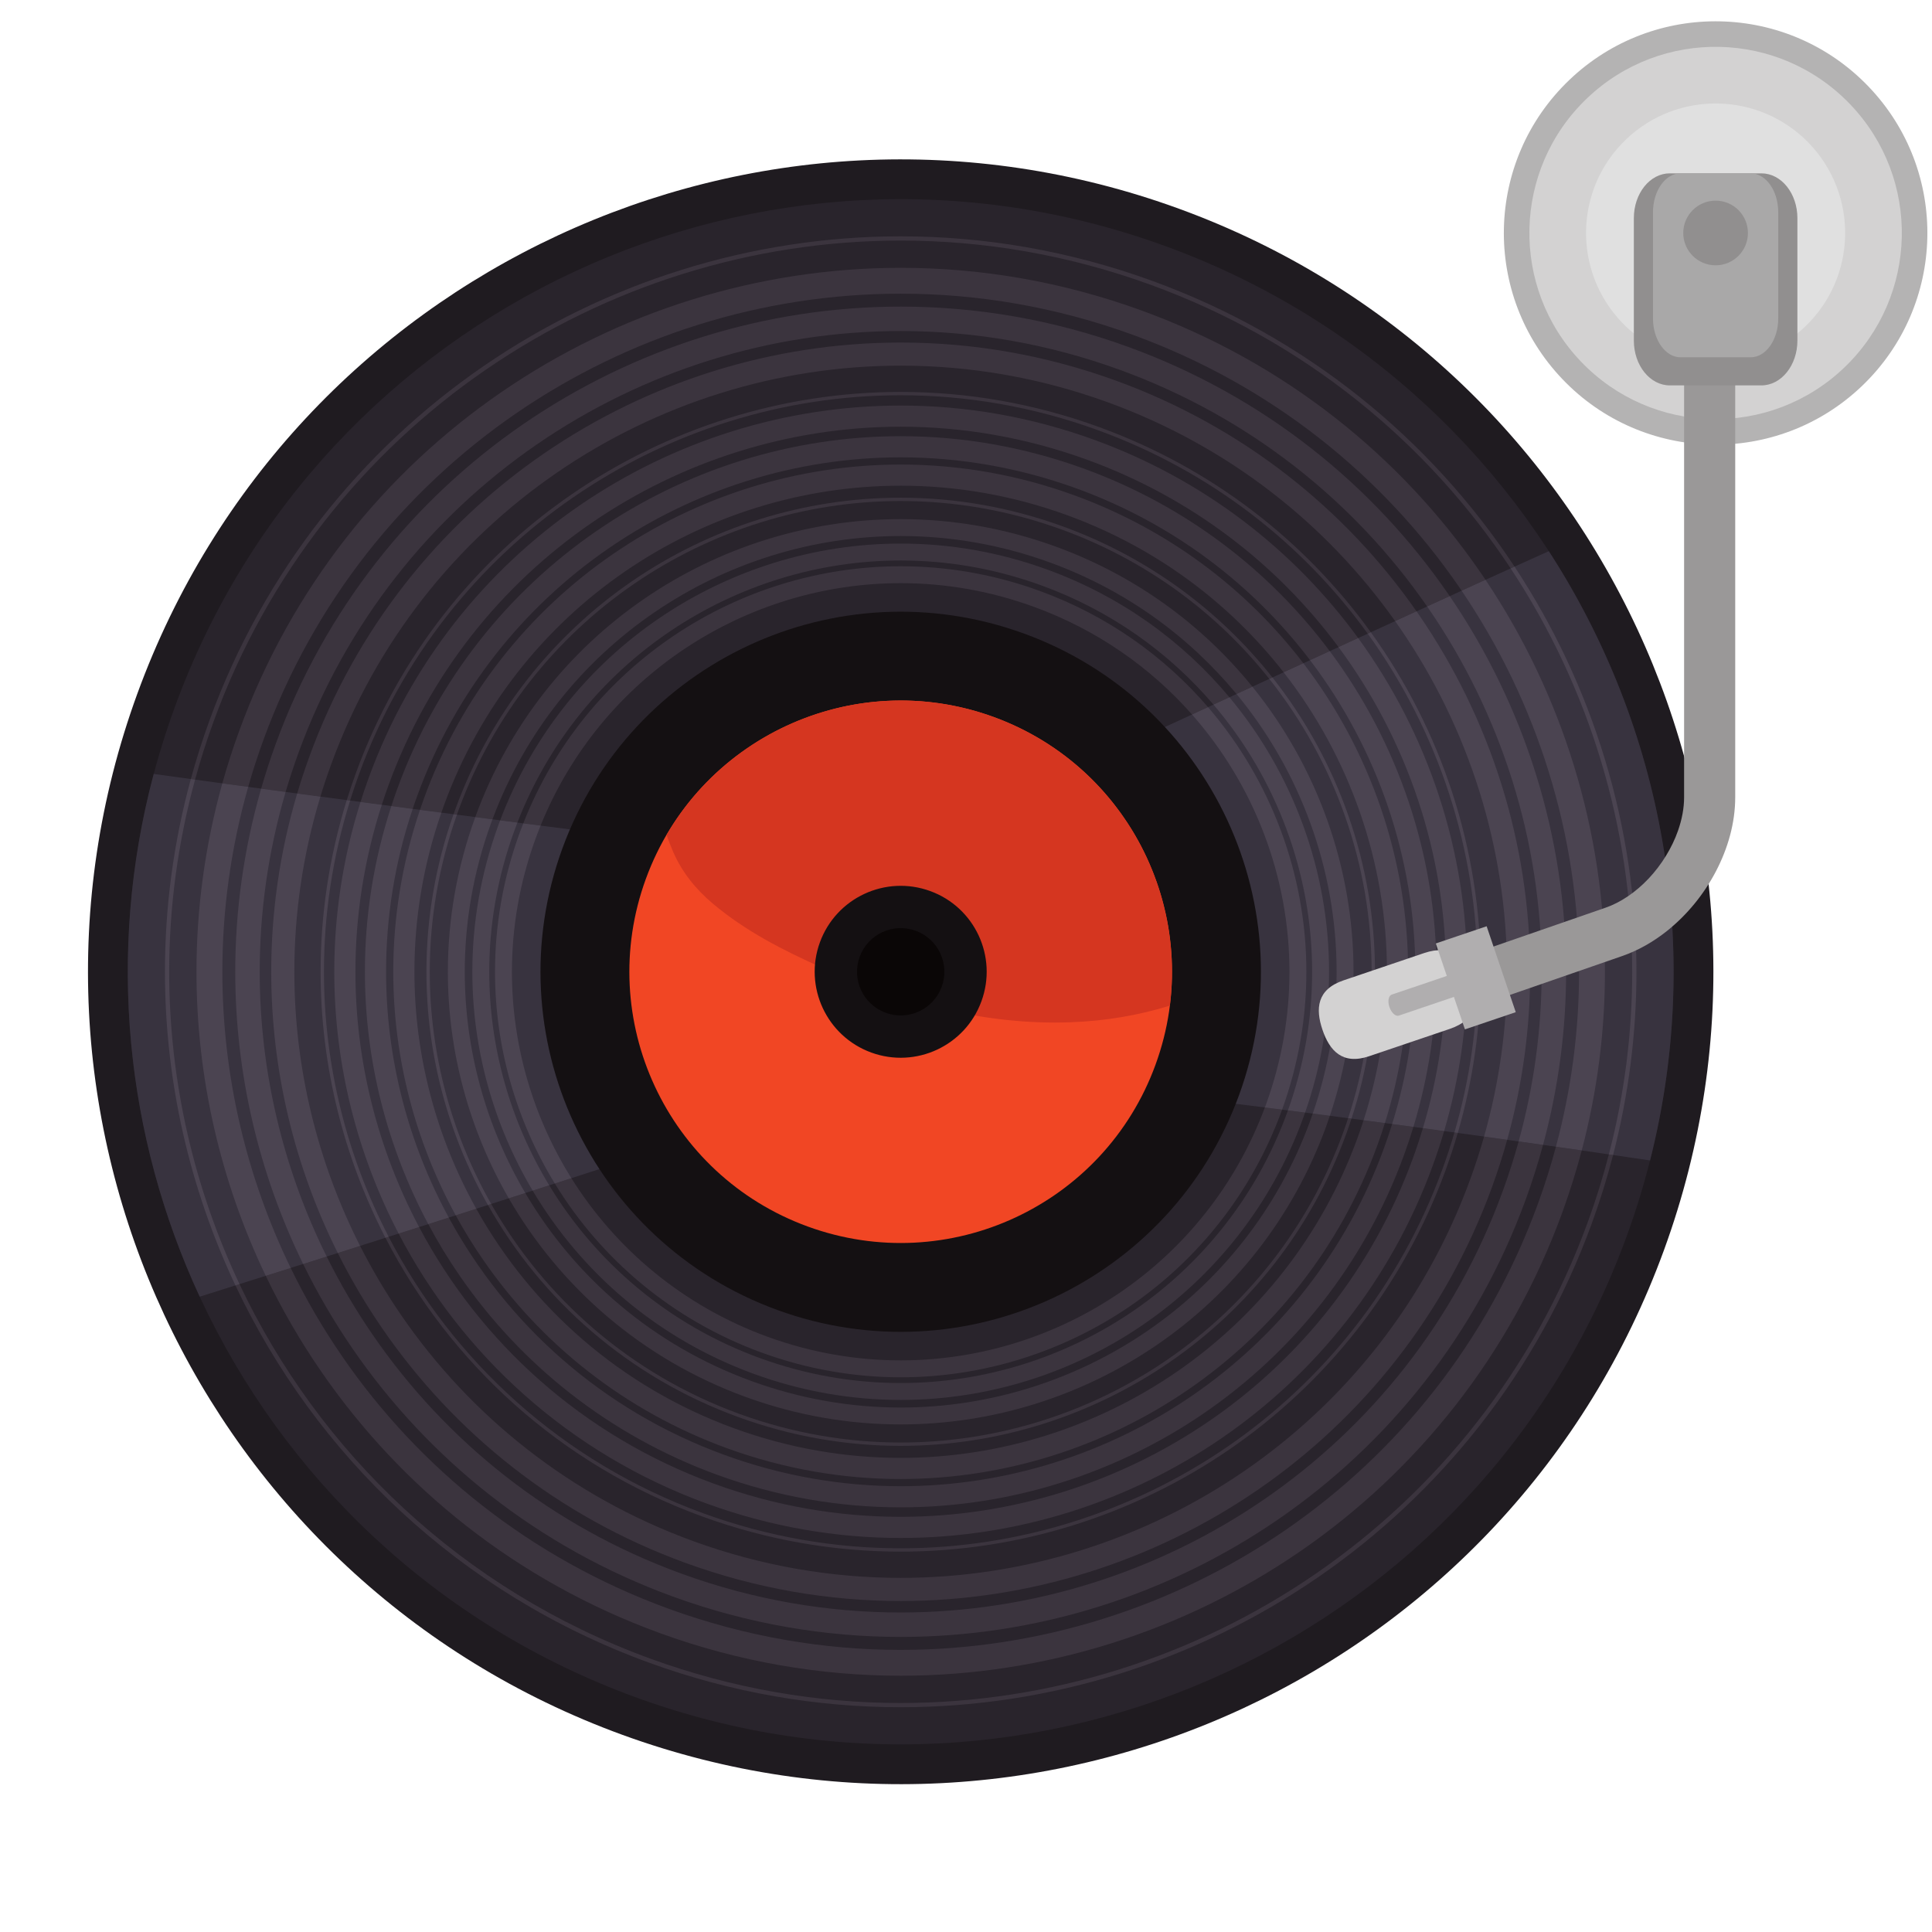 <svg xmlns="http://www.w3.org/2000/svg" xmlns:xlink="http://www.w3.org/1999/xlink" width="500" zoomAndPan="magnify" viewBox="0 0 375 375" height="500" preserveAspectRatio="xMidYMid meet" version="1.0"><path fill="#b4b3b3" d="M 362.707 16.828 C 378.395 33.227 377.816 59.238 361.406 74.922 C 345 90.602 318.977 90.02 303.293 73.621 C 287.602 57.219 288.184 31.211 304.594 15.531 C 320.996 -0.156 347.02 0.422 362.707 16.828 " fill-opacity="1" fill-rule="nonzero"/><path fill="#d3d2d2" d="M 359.125 20.254 C 372.922 34.672 372.406 57.543 357.98 71.34 C 343.555 85.133 320.672 84.621 306.875 70.195 C 293.074 55.777 293.586 32.898 308.016 19.105 C 322.441 5.316 345.324 5.824 359.125 20.254 " fill-opacity="1" fill-rule="nonzero"/><path fill="#e0e0e0" d="M 351.176 27.852 C 360.77 37.887 360.418 53.797 350.375 63.391 C 340.34 72.988 324.422 72.629 314.824 62.598 C 305.227 52.559 305.578 36.648 315.621 27.055 C 325.66 17.461 341.57 17.82 351.176 27.852 " fill-opacity="1" fill-rule="nonzero"/><path fill="#1f1b20" d="M 322.984 242.621 C 293.156 324.418 202.633 366.551 120.805 336.73 C 38.977 306.902 -3.176 216.414 26.664 134.621 C 56.496 52.824 147.02 10.688 228.848 40.516 C 310.676 70.344 352.82 160.824 322.984 242.621 " fill-opacity="1" fill-rule="nonzero"/><path fill="#29242c" d="M 315.73 239.977 C 287.355 317.766 201.273 357.836 123.449 329.469 C 45.633 301.109 5.547 215.051 33.922 137.266 C 62.297 59.477 148.383 19.406 226.199 47.77 C 304.02 76.137 344.102 162.188 315.73 239.977 " fill-opacity="1" fill-rule="nonzero"/><path fill="#38333f" d="M 38.762 251.684 C 24.434 220.793 20.562 185.055 29.836 150.219 C 93.812 159.098 167.488 168.188 167.488 168.188 C 167.488 168.188 272.766 119.457 300.621 106.984 C 322.727 141.062 330.789 183.723 320.273 225.238 C 233.551 212.367 177.074 207.199 177.074 207.199 C 177.074 207.199 100.477 232.293 38.762 251.684 " fill-opacity="1" fill-rule="nonzero"/><path fill="#3b343e" d="M 174.812 331.371 C 158.57 331.371 142.059 328.582 125.918 322.703 C 89.121 309.285 61.188 282.324 45.699 249.5 C 45.965 249.418 46.223 249.332 46.492 249.254 C 61.895 281.836 89.648 308.605 126.199 321.93 C 142.246 327.777 158.664 330.551 174.812 330.551 C 232.766 330.551 287.18 294.809 308.18 237.227 C 309.777 232.863 311.141 228.469 312.281 224.062 C 312.555 224.102 312.824 224.145 313.102 224.18 C 311.945 228.641 310.566 233.09 308.953 237.508 C 287.828 295.426 233.098 331.371 174.812 331.371 M 37.863 151.328 C 37.59 151.293 37.312 151.254 37.039 151.215 C 38.09 147.375 39.305 143.547 40.695 139.734 C 61.82 81.824 116.547 45.867 174.832 45.871 C 191.074 45.871 207.59 48.66 223.727 54.543 C 253.641 65.449 277.699 85.305 293.969 109.98 C 293.723 110.094 293.469 110.207 293.215 110.324 C 277.035 85.84 253.141 66.141 223.445 55.316 C 207.398 49.465 190.98 46.695 174.832 46.695 C 116.883 46.695 62.469 82.438 41.469 140.016 C 40.098 143.77 38.898 147.543 37.863 151.328 " fill-opacity="1" fill-rule="nonzero"/><path fill="#4b4451" d="M 45.699 249.5 C 36.809 230.648 32.016 209.867 32.016 188.609 C 32.016 176.211 33.648 163.648 37.039 151.215 C 37.312 151.254 37.59 151.293 37.863 151.328 C 34.473 163.727 32.84 176.246 32.84 188.609 C 32.84 209.781 37.617 230.48 46.492 249.254 C 46.223 249.332 45.965 249.418 45.699 249.5 M 313.102 224.18 C 312.824 224.145 312.555 224.102 312.281 224.062 C 315.34 212.27 316.809 200.379 316.809 188.629 C 316.809 160.566 308.418 133.336 293.215 110.324 C 293.469 110.207 293.723 110.094 293.969 109.98 C 309.219 133.098 317.633 160.449 317.633 188.629 C 317.633 200.418 316.156 212.352 313.102 224.18 " fill-opacity="1" fill-rule="nonzero"/><path fill="#3b343e" d="M 174.816 301.172 C 162.012 301.172 148.992 298.973 136.266 294.332 C 108.629 284.258 87.324 264.48 74.816 240.262 C 75.02 240.195 75.23 240.125 75.441 240.059 C 87.883 264.102 109.043 283.723 136.492 293.723 C 149.141 298.34 162.09 300.523 174.816 300.523 C 220.504 300.523 263.41 272.344 279.969 226.945 C 280.832 224.578 281.609 222.195 282.305 219.809 C 282.52 219.84 282.738 219.867 282.953 219.898 C 282.246 222.328 281.457 224.75 280.578 227.168 C 263.922 272.824 220.773 301.172 174.816 301.172 M 67.953 155.398 C 67.738 155.367 67.52 155.34 67.305 155.309 C 67.844 153.559 68.434 151.816 69.07 150.074 C 85.723 104.414 128.875 76.07 174.832 76.07 C 187.637 76.07 200.656 78.27 213.383 82.91 C 235.375 90.922 253.348 105.074 266.074 122.723 C 265.879 122.809 265.672 122.902 265.477 122.996 C 252.824 105.5 234.98 91.469 213.16 83.516 C 200.508 78.902 187.562 76.719 174.832 76.719 C 129.145 76.719 86.238 104.898 69.676 150.297 C 69.059 151.988 68.484 153.691 67.953 155.398 " fill-opacity="1" fill-rule="nonzero"/><path fill="#4b4451" d="M 74.816 240.262 C 66.652 224.453 62.23 206.754 62.23 188.605 C 62.23 177.559 63.871 166.352 67.305 155.309 C 67.52 155.34 67.738 155.367 67.953 155.398 C 64.52 166.41 62.879 177.59 62.879 188.605 C 62.879 206.68 67.289 224.316 75.441 240.059 C 75.23 240.125 75.02 240.195 74.816 240.262 M 282.953 219.898 C 282.738 219.867 282.52 219.84 282.305 219.809 C 285.324 209.453 286.77 198.969 286.77 188.625 C 286.77 164.895 279.16 141.922 265.477 122.996 C 265.672 122.902 265.879 122.809 266.074 122.723 C 279.789 141.734 287.418 164.801 287.418 188.625 C 287.418 198.996 285.969 209.512 282.953 219.898 " fill-opacity="1" fill-rule="nonzero"/><path fill="#3b343e" d="M 174.816 280.641 C 164.352 280.641 153.699 278.844 143.301 275.051 C 121.867 267.238 105.105 252.305 94.707 233.891 C 94.918 233.824 95.125 233.758 95.336 233.688 C 105.664 251.914 122.289 266.703 143.52 274.441 C 153.852 278.203 164.422 279.992 174.816 279.992 C 212.125 279.992 247.156 256.98 260.676 219.914 C 261.023 218.957 261.359 217.996 261.672 217.035 C 261.891 217.066 262.105 217.094 262.324 217.121 C 262 218.129 261.652 219.133 261.285 220.137 C 247.668 257.469 212.391 280.641 174.816 280.641 M 88.684 158.133 C 88.465 158.105 88.246 158.078 88.027 158.047 C 88.137 157.734 88.25 157.422 88.367 157.109 C 101.977 119.773 137.254 96.602 174.828 96.602 C 185.297 96.602 195.945 98.402 206.348 102.195 C 222.961 108.246 236.762 118.578 246.98 131.496 C 246.777 131.59 246.574 131.684 246.371 131.777 C 236.242 119.008 222.566 108.793 206.129 102.801 C 195.793 99.035 185.223 97.25 174.828 97.25 C 137.523 97.25 102.492 120.258 88.973 157.328 C 88.875 157.598 88.777 157.867 88.684 158.133 " fill-opacity="1" fill-rule="nonzero"/><path fill="#4b4451" d="M 94.707 233.891 C 86.98 220.215 82.77 204.625 82.77 188.617 C 82.77 178.465 84.461 168.148 88.027 158.047 C 88.246 158.078 88.465 158.105 88.684 158.133 C 85.113 168.207 83.418 178.496 83.418 188.617 C 83.418 204.559 87.625 220.082 95.336 233.688 C 95.125 233.758 94.918 233.824 94.707 233.891 M 262.324 217.121 C 262.105 217.094 261.891 217.066 261.672 217.035 C 264.762 207.629 266.23 198.055 266.23 188.625 C 266.23 167.867 259.094 147.809 246.371 131.777 C 246.574 131.684 246.777 131.59 246.98 131.496 C 259.73 147.625 266.879 167.773 266.879 188.625 C 266.879 198.082 265.41 207.688 262.324 217.121 " fill-opacity="1" fill-rule="nonzero"/><path fill="#3b343e" d="M 174.812 325.258 C 159.27 325.258 143.453 322.586 128.008 316.957 C 100.293 306.855 77.809 288.703 62.281 266.117 C 58.234 260.238 54.66 254.055 51.586 247.641 C 53.195 247.133 54.805 246.621 56.422 246.109 C 59.312 252.062 62.656 257.805 66.414 263.27 C 81.387 285.031 103.016 302.5 129.73 312.238 C 144.621 317.668 159.84 320.242 174.812 320.242 C 174.816 320.242 174.816 320.242 174.816 320.242 C 201.68 320.242 227.738 311.949 249.504 296.988 C 271.277 282.023 288.75 260.402 298.496 233.695 C 299.84 230.004 301.012 226.297 302.008 222.574 C 303.664 222.812 305.332 223.055 307.016 223.293 C 305.941 227.352 304.676 231.395 303.215 235.414 L 300.855 234.551 L 303.215 235.414 C 293.105 263.125 274.945 285.594 252.352 301.125 C 229.75 316.652 202.711 325.258 174.812 325.258 M 48.176 152.734 C 46.5 152.508 44.824 152.281 43.152 152.051 C 44.109 148.633 45.203 145.223 46.441 141.832 C 56.547 114.121 74.703 91.648 97.305 76.121 C 119.898 60.586 146.934 51.988 174.832 51.984 C 190.383 51.984 206.191 54.66 221.637 60.289 C 249.355 70.387 271.84 88.543 287.375 111.129 C 287.695 111.598 288.016 112.066 288.336 112.539 C 286.855 113.215 285.309 113.922 283.699 114.652 C 283.547 114.426 283.391 114.199 283.238 113.969 C 268.27 92.211 246.637 74.742 219.914 65 C 205.031 59.574 189.805 57.004 174.832 57.004 C 174.832 57.004 174.832 57.004 174.828 57.004 C 147.969 57.004 121.914 65.289 100.145 80.25 C 78.379 95.215 60.898 116.844 51.156 143.551 C 50.043 146.598 49.051 149.668 48.176 152.734 " fill-opacity="1" fill-rule="nonzero"/><path fill="#4b4451" d="M 51.586 247.641 C 42.844 229.402 38.137 209.242 38.137 188.609 C 38.137 176.488 39.766 164.203 43.152 152.051 C 44.824 152.281 46.5 152.508 48.176 152.734 C 44.785 164.66 43.16 176.715 43.16 188.609 C 43.16 208.719 47.801 228.367 56.422 246.109 C 54.805 246.621 53.195 247.133 51.586 247.641 M 307.016 223.293 C 305.332 223.055 303.664 222.812 302.008 222.574 C 305.039 211.285 306.496 199.887 306.496 188.629 C 306.496 162.055 298.375 136.273 283.699 114.652 C 285.309 113.922 286.855 113.215 288.336 112.539 C 303.266 134.836 311.516 161.32 311.516 188.629 C 311.52 200.129 310.055 211.766 307.016 223.293 " fill-opacity="1" fill-rule="nonzero"/><path fill="#3b343e" d="M 174.812 317.727 C 160.121 317.727 145.184 315.203 130.594 309.887 C 104.398 300.34 83.16 283.184 68.48 261.848 C 64.859 256.582 61.637 251.066 58.84 245.344 C 60.359 244.863 61.887 244.375 63.41 243.891 C 66.035 249.176 69.031 254.281 72.391 259.156 C 86.535 279.719 106.973 296.227 132.215 305.426 C 146.281 310.555 160.668 312.984 174.812 312.984 C 174.816 312.984 174.812 312.984 174.816 312.984 C 200.199 312.984 224.816 305.156 245.387 291.016 C 265.957 276.879 282.473 256.445 291.676 231.211 C 292.848 228.004 293.875 224.777 294.77 221.547 C 296.332 221.766 297.914 221.988 299.504 222.219 C 298.543 225.77 297.418 229.312 296.137 232.836 C 286.586 259.02 269.426 280.25 248.074 294.926 C 226.727 309.602 201.172 317.727 174.812 317.727 M 55.438 153.719 C 53.855 153.504 52.273 153.293 50.688 153.078 C 51.523 150.176 52.461 147.285 53.512 144.406 C 63.062 118.223 80.223 96.984 101.574 82.316 C 122.93 67.641 148.477 59.512 174.84 59.512 C 189.523 59.512 204.461 62.035 219.055 67.355 C 245.25 76.902 266.492 94.051 281.172 115.395 C 281.242 115.5 281.312 115.605 281.387 115.711 C 279.965 116.359 278.504 117.031 277.004 117.715 C 262.871 97.32 242.523 80.957 217.426 71.809 C 203.363 66.68 188.98 64.254 174.84 64.254 C 149.449 64.254 124.832 72.086 104.262 86.219 C 83.691 100.363 67.18 120.797 57.969 146.031 C 57.039 148.586 56.199 151.148 55.438 153.719 " fill-opacity="1" fill-rule="nonzero"/><path fill="#4b4451" d="M 58.84 245.344 C 50.281 227.859 45.664 208.469 45.664 188.605 C 45.664 176.828 47.293 164.879 50.688 153.078 C 52.273 153.293 53.855 153.504 55.438 153.719 C 52.039 165.305 50.41 177.035 50.41 188.605 C 50.41 207.969 54.969 226.883 63.41 243.891 C 61.887 244.375 60.359 244.863 58.84 245.344 M 299.504 222.219 C 297.914 221.988 296.332 221.766 294.77 221.547 C 297.789 210.598 299.238 199.543 299.238 188.629 C 299.238 163.254 291.406 138.641 277.262 118.082 C 277.176 117.957 277.09 117.832 277.004 117.715 C 278.504 117.031 279.965 116.359 281.387 115.711 C 295.93 136.988 303.98 162.406 303.98 188.629 C 303.98 199.766 302.527 211.051 299.504 222.219 " fill-opacity="1" fill-rule="nonzero"/><path fill="#3b343e" d="M 174.816 310.758 C 160.922 310.758 146.789 308.367 132.988 303.336 C 108.207 294.305 88.109 278.078 74.227 257.891 C 70.996 253.199 68.105 248.289 65.562 243.207 C 67 242.75 68.453 242.289 69.891 241.828 C 72.266 246.5 74.945 251.023 77.922 255.352 C 91.305 274.801 110.645 290.414 134.52 299.121 C 147.828 303.973 161.438 306.266 174.816 306.266 C 174.816 306.266 174.816 306.266 174.82 306.266 C 198.832 306.266 222.125 298.859 241.582 285.484 C 261.039 272.113 276.66 252.785 285.367 228.914 C 286.371 226.152 287.27 223.383 288.059 220.605 C 289.539 220.812 291.035 221.02 292.543 221.234 C 291.688 224.316 290.699 227.391 289.586 230.449 C 280.551 255.215 264.32 275.305 244.121 289.184 C 223.926 303.062 199.758 310.754 174.816 310.758 M 62.188 154.625 C 60.691 154.426 59.184 154.223 57.684 154.023 C 58.398 151.605 59.191 149.199 60.07 146.797 C 69.102 122.027 85.332 101.941 105.531 88.059 C 125.727 74.176 149.898 66.488 174.84 66.488 C 188.73 66.484 202.867 68.875 216.672 73.906 C 241.16 82.832 261.078 98.789 274.945 118.656 C 273.586 119.277 272.203 119.91 270.793 120.559 C 257.453 101.727 238.461 86.625 215.133 78.121 C 201.824 73.27 188.219 70.973 174.84 70.973 C 174.832 70.973 174.832 70.973 174.832 70.973 C 150.816 70.973 127.531 78.379 108.074 91.754 C 88.617 105.133 72.992 124.465 64.289 148.336 C 63.523 150.426 62.82 152.52 62.188 154.625 " fill-opacity="1" fill-rule="nonzero"/><path fill="#4b4451" d="M 65.562 243.207 C 57.176 226.43 52.645 207.75 52.645 188.617 C 52.645 177.141 54.273 165.504 57.684 154.023 C 59.184 154.223 60.691 154.426 62.188 154.625 C 58.762 165.906 57.133 177.34 57.133 188.617 C 57.133 207.281 61.609 225.5 69.891 241.828 C 68.453 242.289 67 242.75 65.562 243.207 M 292.543 221.234 C 291.035 221.02 289.539 220.812 288.059 220.605 C 291.074 209.977 292.516 199.234 292.516 188.629 C 292.516 164.629 285.109 141.344 271.727 121.895 C 271.418 121.441 271.109 121 270.793 120.559 C 272.203 119.91 273.586 119.277 274.945 118.656 C 275.105 118.887 275.266 119.121 275.43 119.352 C 289.312 139.539 297.004 163.703 297.004 188.629 C 297.004 199.445 295.562 210.398 292.543 221.234 " fill-opacity="1" fill-rule="nonzero"/><path fill="#3b343e" d="M 174.816 298.52 C 162.312 298.52 149.598 296.367 137.176 291.844 C 110.336 282.055 89.621 262.914 77.375 239.441 C 78.703 239.02 80.027 238.594 81.348 238.172 C 93.176 260.48 112.984 278.656 138.582 287.988 C 150.551 292.348 162.785 294.414 174.816 294.414 C 218.012 294.41 258.574 267.77 274.23 224.848 C 274.945 222.898 275.594 220.941 276.184 218.973 C 277.547 219.156 278.918 219.344 280.305 219.539 C 279.641 221.785 278.906 224.027 278.09 226.258 L 276.16 225.555 L 278.09 226.258 C 261.82 270.844 219.691 298.52 174.816 298.52 M 74.105 156.211 C 72.734 156.031 71.348 155.848 69.973 155.66 C 70.465 154.102 70.996 152.539 71.562 150.984 C 87.828 106.398 129.957 78.719 174.828 78.719 C 187.332 78.719 200.051 80.867 212.477 85.398 C 233.766 93.16 251.207 106.816 263.617 123.848 C 262.355 124.426 261.094 125.008 259.809 125.598 C 247.895 109.512 231.289 96.625 211.066 89.254 C 199.102 84.895 186.863 82.824 174.828 82.824 C 131.637 82.828 91.074 109.465 75.418 152.391 C 74.953 153.66 74.516 154.938 74.105 156.211 " fill-opacity="1" fill-rule="nonzero"/><path fill="#4b4451" d="M 77.375 239.441 C 69.273 223.906 64.883 206.477 64.883 188.609 C 64.883 177.676 66.527 166.582 69.973 155.66 C 71.348 155.848 72.734 156.031 74.105 156.211 C 70.641 166.949 68.988 177.859 68.988 188.609 C 68.988 206.047 73.336 223.059 81.348 238.172 C 80.027 238.594 78.703 239.02 77.375 239.441 M 280.305 219.539 C 278.918 219.344 277.547 219.156 276.184 218.973 C 279.215 208.902 280.66 198.699 280.66 188.633 C 280.66 165.789 273.199 143.672 259.809 125.598 C 261.094 125.008 262.355 124.426 263.617 123.848 C 277.207 142.496 284.77 165.191 284.77 188.633 C 284.77 198.883 283.32 209.277 280.305 219.539 " fill-opacity="1" fill-rule="nonzero"/><path fill="#3b343e" d="M 174.82 292.574 C 162.992 292.574 150.961 290.543 139.211 286.262 C 118.121 278.574 101.012 264.762 89.195 247.578 C 86.984 244.367 84.961 241.035 83.129 237.602 C 84.457 237.18 85.781 236.754 87.105 236.328 C 98.316 256.953 116.82 273.734 140.617 282.402 C 151.914 286.523 163.461 288.469 174.82 288.473 C 215.59 288.469 253.875 263.328 268.645 222.816 C 269.207 221.27 269.73 219.727 270.215 218.172 C 271.574 218.355 272.953 218.535 274.344 218.723 C 273.785 220.559 273.172 222.395 272.504 224.223 L 270.574 223.523 L 272.504 224.223 C 257.121 266.398 217.27 292.578 174.82 292.574 M 80.102 157.008 C 78.727 156.824 77.344 156.645 75.961 156.457 C 76.332 155.309 76.727 154.164 77.145 153.02 C 92.535 110.848 132.383 84.664 174.832 84.664 C 186.66 84.664 198.688 86.699 210.438 90.98 C 230.176 98.18 246.41 110.723 258.102 126.383 C 256.836 126.965 255.562 127.547 254.281 128.141 C 243.098 113.426 227.691 101.641 209.035 94.836 C 197.738 90.723 186.188 88.77 174.832 88.77 C 134.062 88.773 95.781 113.914 81.004 154.43 C 80.688 155.285 80.387 156.145 80.102 157.008 " fill-opacity="1" fill-rule="nonzero"/><path fill="#4b4451" d="M 83.129 237.602 C 75.156 222.684 70.828 205.863 70.828 188.609 C 70.828 177.938 72.484 167.105 75.961 156.457 C 77.344 156.645 78.727 156.824 80.102 157.008 C 76.598 167.469 74.938 178.121 74.938 188.609 C 74.938 205.434 79.223 221.828 87.105 236.328 C 85.781 236.754 84.457 237.18 83.129 237.602 M 274.344 218.723 C 272.953 218.535 271.574 218.355 270.215 218.172 C 273.262 208.371 274.715 198.43 274.715 188.629 C 274.715 166.641 267.395 145.379 254.281 128.141 C 255.562 127.547 256.836 126.965 258.102 126.383 C 271.402 144.199 278.82 166.047 278.82 188.629 C 278.82 198.613 277.371 208.742 274.344 218.723 " fill-opacity="1" fill-rule="nonzero"/><path fill="#3b343e" d="M 174.816 287.078 C 163.613 287.078 152.223 285.152 141.094 281.094 C 121.121 273.816 104.922 260.738 93.727 244.461 C 91.824 241.695 90.062 238.836 88.453 235.895 C 89.785 235.469 91.117 235.043 92.441 234.617 C 103.086 253.688 120.367 269.172 142.5 277.238 C 153.172 281.125 164.086 282.973 174.816 282.973 C 213.336 282.965 249.52 259.211 263.473 220.93 C 263.898 219.77 264.297 218.598 264.672 217.434 C 266.043 217.613 267.414 217.797 268.809 217.984 C 268.355 219.438 267.863 220.891 267.332 222.34 L 265.406 221.633 L 267.332 222.34 C 260.051 242.301 246.965 258.5 230.688 269.688 C 214.402 280.875 194.922 287.07 174.816 287.078 M 85.668 157.738 C 84.285 157.555 82.906 157.375 81.512 157.195 C 81.77 156.426 82.039 155.664 82.316 154.902 C 96.887 114.961 134.629 90.164 174.828 90.168 C 186.027 90.168 197.426 92.094 208.555 96.148 C 226.848 102.82 241.965 114.344 252.98 128.734 C 251.711 129.32 250.434 129.902 249.152 130.492 C 238.648 117.047 224.367 106.281 207.148 100.004 C 196.473 96.113 185.559 94.273 174.828 94.273 C 136.309 94.273 100.133 118.031 86.172 156.309 C 86 156.789 85.832 157.262 85.668 157.738 " fill-opacity="1" fill-rule="nonzero"/><path fill="#4b4451" d="M 88.453 235.895 C 80.602 221.547 76.332 205.293 76.332 188.609 C 76.332 178.18 78.004 167.586 81.512 157.195 C 82.906 157.375 84.285 157.555 85.668 157.738 C 82.117 167.949 80.438 178.363 80.438 188.609 C 80.438 204.863 84.668 220.695 92.441 234.617 C 91.117 235.043 89.785 235.469 88.453 235.895 M 268.809 217.984 C 267.414 217.797 266.043 217.613 264.672 217.434 C 267.746 207.883 269.207 198.184 269.207 188.629 C 269.207 167.438 262.008 146.953 249.152 130.492 C 250.434 129.902 251.711 129.32 252.98 128.734 C 266.027 145.777 273.316 166.84 273.316 188.629 C 273.316 198.367 271.859 208.254 268.809 217.984 " fill-opacity="1" fill-rule="nonzero"/><path fill="#3b343e" d="M 174.816 276.48 C 164.824 276.48 154.656 274.766 144.727 271.145 C 124.555 263.793 108.711 249.824 98.75 232.59 C 99.824 232.246 100.891 231.902 101.957 231.562 C 111.559 247.871 126.672 261.074 145.848 268.059 C 155.418 271.547 165.199 273.195 174.816 273.203 C 209.352 273.195 241.781 251.902 254.293 217.586 C 254.469 217.105 254.641 216.625 254.805 216.141 C 255.902 216.285 257.008 216.43 258.125 216.574 C 257.887 217.285 257.637 218 257.379 218.711 C 244.375 254.355 210.691 276.484 174.816 276.48 M 95.586 159.035 C 94.48 158.891 93.367 158.75 92.25 158.602 C 92.254 158.578 92.262 158.555 92.27 158.535 C 105.277 122.887 138.953 100.754 174.828 100.762 C 184.828 100.762 194.996 102.477 204.934 106.098 C 220.449 111.754 233.402 121.328 243.086 133.285 C 242.062 133.758 241.031 134.234 240.008 134.707 C 230.742 123.492 218.465 114.523 203.805 109.18 C 194.234 105.691 184.449 104.043 174.828 104.043 C 140.508 104.043 108.262 125.082 95.586 159.035 " fill-opacity="1" fill-rule="nonzero"/><path fill="#4b4451" d="M 98.75 232.59 C 91.105 219.355 86.93 204.191 86.93 188.617 C 86.93 178.645 88.641 168.504 92.25 158.602 C 93.367 158.75 94.48 158.891 95.586 159.035 C 95.508 159.246 95.43 159.449 95.355 159.656 C 91.863 169.219 90.215 178.996 90.211 188.617 C 90.215 203.852 94.367 218.68 101.957 231.562 C 100.891 231.902 99.824 232.246 98.75 232.59 M 258.125 216.574 C 257.008 216.43 255.902 216.285 254.805 216.141 C 257.945 207.039 259.434 197.762 259.434 188.625 C 259.434 168.844 252.438 149.75 240.008 134.707 C 241.031 134.234 242.062 133.758 243.086 133.285 C 255.656 148.812 262.719 168.367 262.719 188.625 C 262.719 197.902 261.234 207.328 258.125 216.574 " fill-opacity="1" fill-rule="nonzero"/><path fill="#3b343e" d="M 174.82 271.727 C 165.363 271.727 155.742 270.102 146.348 266.68 C 127.621 259.852 112.832 246.992 103.391 231.102 C 104.461 230.754 105.535 230.41 106.598 230.066 C 115.684 245.039 129.738 257.133 147.477 263.598 C 156.508 266.887 165.738 268.445 174.82 268.445 C 207.41 268.445 238.023 248.348 249.832 215.961 C 249.883 215.812 249.938 215.668 249.988 215.527 C 251.086 215.664 252.199 215.809 253.32 215.949 C 253.188 216.328 253.051 216.707 252.914 217.082 C 240.617 250.797 208.758 271.73 174.82 271.727 M 100.426 159.664 C 99.32 159.52 98.203 159.379 97.078 159.23 C 109.625 126.059 141.207 105.508 174.828 105.508 C 184.285 105.508 193.902 107.137 203.301 110.562 C 217.57 115.762 229.551 124.465 238.629 135.34 C 237.594 135.812 236.562 136.293 235.535 136.766 C 226.887 126.633 215.582 118.531 202.176 113.645 C 193.145 110.352 183.91 108.793 174.828 108.793 C 142.781 108.793 112.66 128.23 100.426 159.664 " fill-opacity="1" fill-rule="nonzero"/><path fill="#4b4451" d="M 103.391 231.102 C 95.824 218.375 91.68 203.703 91.68 188.617 C 91.68 179.164 93.309 169.551 96.734 160.16 C 96.848 159.848 96.965 159.539 97.078 159.23 C 98.203 159.379 99.32 159.52 100.426 159.664 C 100.219 160.203 100.016 160.742 99.82 161.285 C 96.527 170.309 94.965 179.539 94.965 188.617 C 94.965 203.355 99.086 217.695 106.598 230.066 C 105.535 230.41 104.461 230.754 103.391 231.102 M 253.32 215.949 C 252.199 215.809 251.086 215.664 249.988 215.527 C 253.172 206.637 254.684 197.555 254.684 188.625 C 254.684 169.527 247.773 151.113 235.535 136.766 C 236.562 136.293 237.594 135.812 238.629 135.34 C 250.996 150.176 257.969 169.055 257.969 188.625 C 257.969 197.699 256.469 206.922 253.32 215.949 " fill-opacity="1" fill-rule="nonzero"/><path fill="#3b343e" d="M 174.82 267.332 C 165.863 267.332 156.754 265.789 147.859 262.547 C 130.461 256.203 116.652 244.371 107.688 229.719 C 108.766 229.371 109.844 229.02 110.906 228.684 C 119.508 242.41 132.582 253.488 148.98 259.465 C 157.516 262.574 166.238 264.047 174.82 264.047 C 205.449 264.047 234.223 245.266 245.512 214.953 C 246.309 215.059 247.113 215.16 247.922 215.262 L 248.785 215.574 C 237.133 247.508 206.961 267.332 174.82 267.332 M 248.785 215.574 L 247.922 215.262 C 248.23 215.301 248.543 215.34 248.855 215.379 C 248.828 215.445 248.809 215.508 248.785 215.574 M 104.926 160.25 C 103.82 160.105 102.691 159.957 101.566 159.816 C 113.695 128.969 143.316 109.91 174.828 109.91 C 183.785 109.91 192.891 111.449 201.793 114.691 C 214.906 119.473 225.98 127.375 234.477 137.254 C 233.434 137.73 232.406 138.207 231.371 138.688 C 223.312 129.551 212.918 122.242 200.668 117.777 C 192.133 114.668 183.41 113.191 174.828 113.191 C 144.891 113.191 116.73 131.141 104.926 160.25 " fill-opacity="1" fill-rule="nonzero"/><path fill="#4b4451" d="M 107.688 229.719 C 100.195 217.465 96.082 203.242 96.082 188.609 C 96.082 179.66 97.621 170.555 100.863 161.664 C 101.094 161.043 101.324 160.43 101.566 159.816 C 102.691 159.957 103.82 160.105 104.926 160.25 C 104.586 161.09 104.262 161.934 103.949 162.793 C 100.84 171.32 99.367 180.035 99.363 188.609 C 99.367 202.902 103.461 216.785 110.906 228.684 C 109.844 229.02 108.766 229.371 107.688 229.719 M 248.855 215.379 C 248.543 215.34 248.23 215.301 247.922 215.262 L 247.242 215.012 L 247.922 215.262 C 247.113 215.16 246.309 215.059 245.512 214.953 C 245.574 214.789 245.641 214.617 245.703 214.449 C 248.809 205.922 250.281 197.203 250.281 188.629 C 250.281 170.168 243.445 152.375 231.371 138.688 C 232.406 138.207 233.434 137.73 234.477 137.254 C 246.676 151.438 253.566 169.691 253.566 188.629 C 253.566 197.516 252.047 206.551 248.855 215.379 " fill-opacity="1" fill-rule="nonzero"/><path fill="#141012" d="M 240.5 212.559 C 227.273 248.816 187.148 267.488 150.879 254.266 C 114.605 241.051 95.93 200.941 109.156 164.684 C 122.379 128.43 162.5 109.754 198.77 122.977 C 235.043 136.195 253.719 176.301 240.5 212.559 " fill-opacity="1" fill-rule="nonzero"/><path fill="#f14624" d="M 224.289 206.648 C 214.336 233.961 184.109 248.023 156.793 238.07 C 129.465 228.113 115.398 197.902 125.359 170.59 C 135.316 143.281 165.543 129.215 192.867 139.168 C 220.184 149.129 234.254 179.344 224.289 206.648 " fill-opacity="1" fill-rule="nonzero"/><path fill="#d53620" d="M 130.594 165.191 C 132.293 169.191 135.004 172.562 138.332 175.371 C 144.68 180.719 152.004 184.461 159.543 187.824 C 174.641 194.551 191.215 199.047 207.859 198.418 C 214.547 198.168 220.918 197.098 227.062 195.195 C 230.086 171.355 216.398 147.75 192.867 139.168 C 168.559 130.309 141.965 140.477 129.379 162.059 C 129.762 163.105 130.148 164.148 130.594 165.191 " fill-opacity="1" fill-rule="nonzero"/><path fill="#141012" d="M 190.5 194.332 C 187.348 202.996 177.766 207.453 169.105 204.297 C 160.449 201.137 155.988 191.559 159.141 182.906 C 162.305 174.25 171.883 169.797 180.539 172.949 C 189.207 176.102 193.66 185.676 190.5 194.332 " fill-opacity="1" fill-rule="nonzero"/><path fill="#0a0606" d="M 182.789 191.523 C 181.184 195.926 176.316 198.184 171.926 196.582 C 167.523 194.977 165.258 190.117 166.859 185.723 C 168.465 181.324 173.332 179.059 177.727 180.66 C 182.129 182.262 184.395 187.129 182.789 191.523 " fill-opacity="1" fill-rule="nonzero"/><path fill="#9a9898" d="M 326.883 70.84 L 326.883 154.75 C 326.883 156.82 326.477 159.039 325.695 161.254 C 324.531 164.574 322.512 167.855 320.012 170.512 C 317.512 173.172 314.543 175.188 311.617 176.191 L 282.832 186.168 L 286.082 195.539 L 314.867 185.566 C 318.027 184.465 320.945 182.781 323.555 180.703 C 327.469 177.582 330.719 173.59 333.051 169.141 C 335.375 164.695 336.801 159.777 336.805 154.75 L 336.805 70.84 L 326.883 70.84 " fill-opacity="1" fill-rule="nonzero"/><path fill="#d3d2d2" d="M 286.453 189.797 C 287.828 193.859 286.613 197.938 281.426 199.699 L 265.766 205.004 C 260.578 206.766 258.066 203.941 256.691 199.879 C 255.312 195.812 255.586 192.047 260.773 190.289 L 276.434 184.984 C 281.625 183.227 285.066 185.734 286.453 189.797 " fill-opacity="1" fill-rule="nonzero"/><path fill="#b0aeaf" d="M 284.258 190.535 C 284.637 191.656 284.441 192.746 283.82 192.957 L 271.512 197.129 C 270.883 197.336 270.07 196.594 269.691 195.473 C 269.309 194.348 269.508 193.27 270.129 193.055 L 282.441 188.883 C 283.062 188.676 283.875 189.41 284.258 190.535 " fill-opacity="1" fill-rule="nonzero"/><path fill="#b0aeaf" d="M 294.207 196.461 L 284.34 199.801 L 278.688 183.125 L 288.555 179.785 L 294.207 196.461 " fill-opacity="1" fill-rule="nonzero"/><path fill="#918f8f" d="M 348.875 66.105 C 348.875 70.91 345.746 74.805 341.879 74.805 L 324.113 74.805 C 320.25 74.805 317.129 70.91 317.129 66.105 L 317.129 42.348 C 317.129 37.535 320.25 33.645 324.113 33.645 L 341.879 33.645 C 345.746 33.645 348.875 37.535 348.875 42.348 L 348.875 66.105 " fill-opacity="1" fill-rule="nonzero"/><path fill="#a9a8a8" d="M 345.156 61.801 C 345.156 65.969 342.758 69.352 339.797 69.352 L 326.195 69.352 C 323.242 69.352 320.844 65.969 320.844 61.801 L 320.844 41.195 C 320.844 37.027 323.242 33.645 326.195 33.645 L 339.797 33.645 C 342.758 33.645 345.156 37.027 345.156 41.195 L 345.156 61.801 " fill-opacity="1" fill-rule="nonzero"/><path fill="#918f8f" d="M 339.273 45.223 C 339.273 48.688 336.465 51.496 333 51.496 C 329.527 51.496 326.719 48.688 326.719 45.223 C 326.719 41.758 329.527 38.945 333 38.945 C 336.465 38.945 339.273 41.758 339.273 45.223 " fill-opacity="1" fill-rule="nonzero"/></svg>